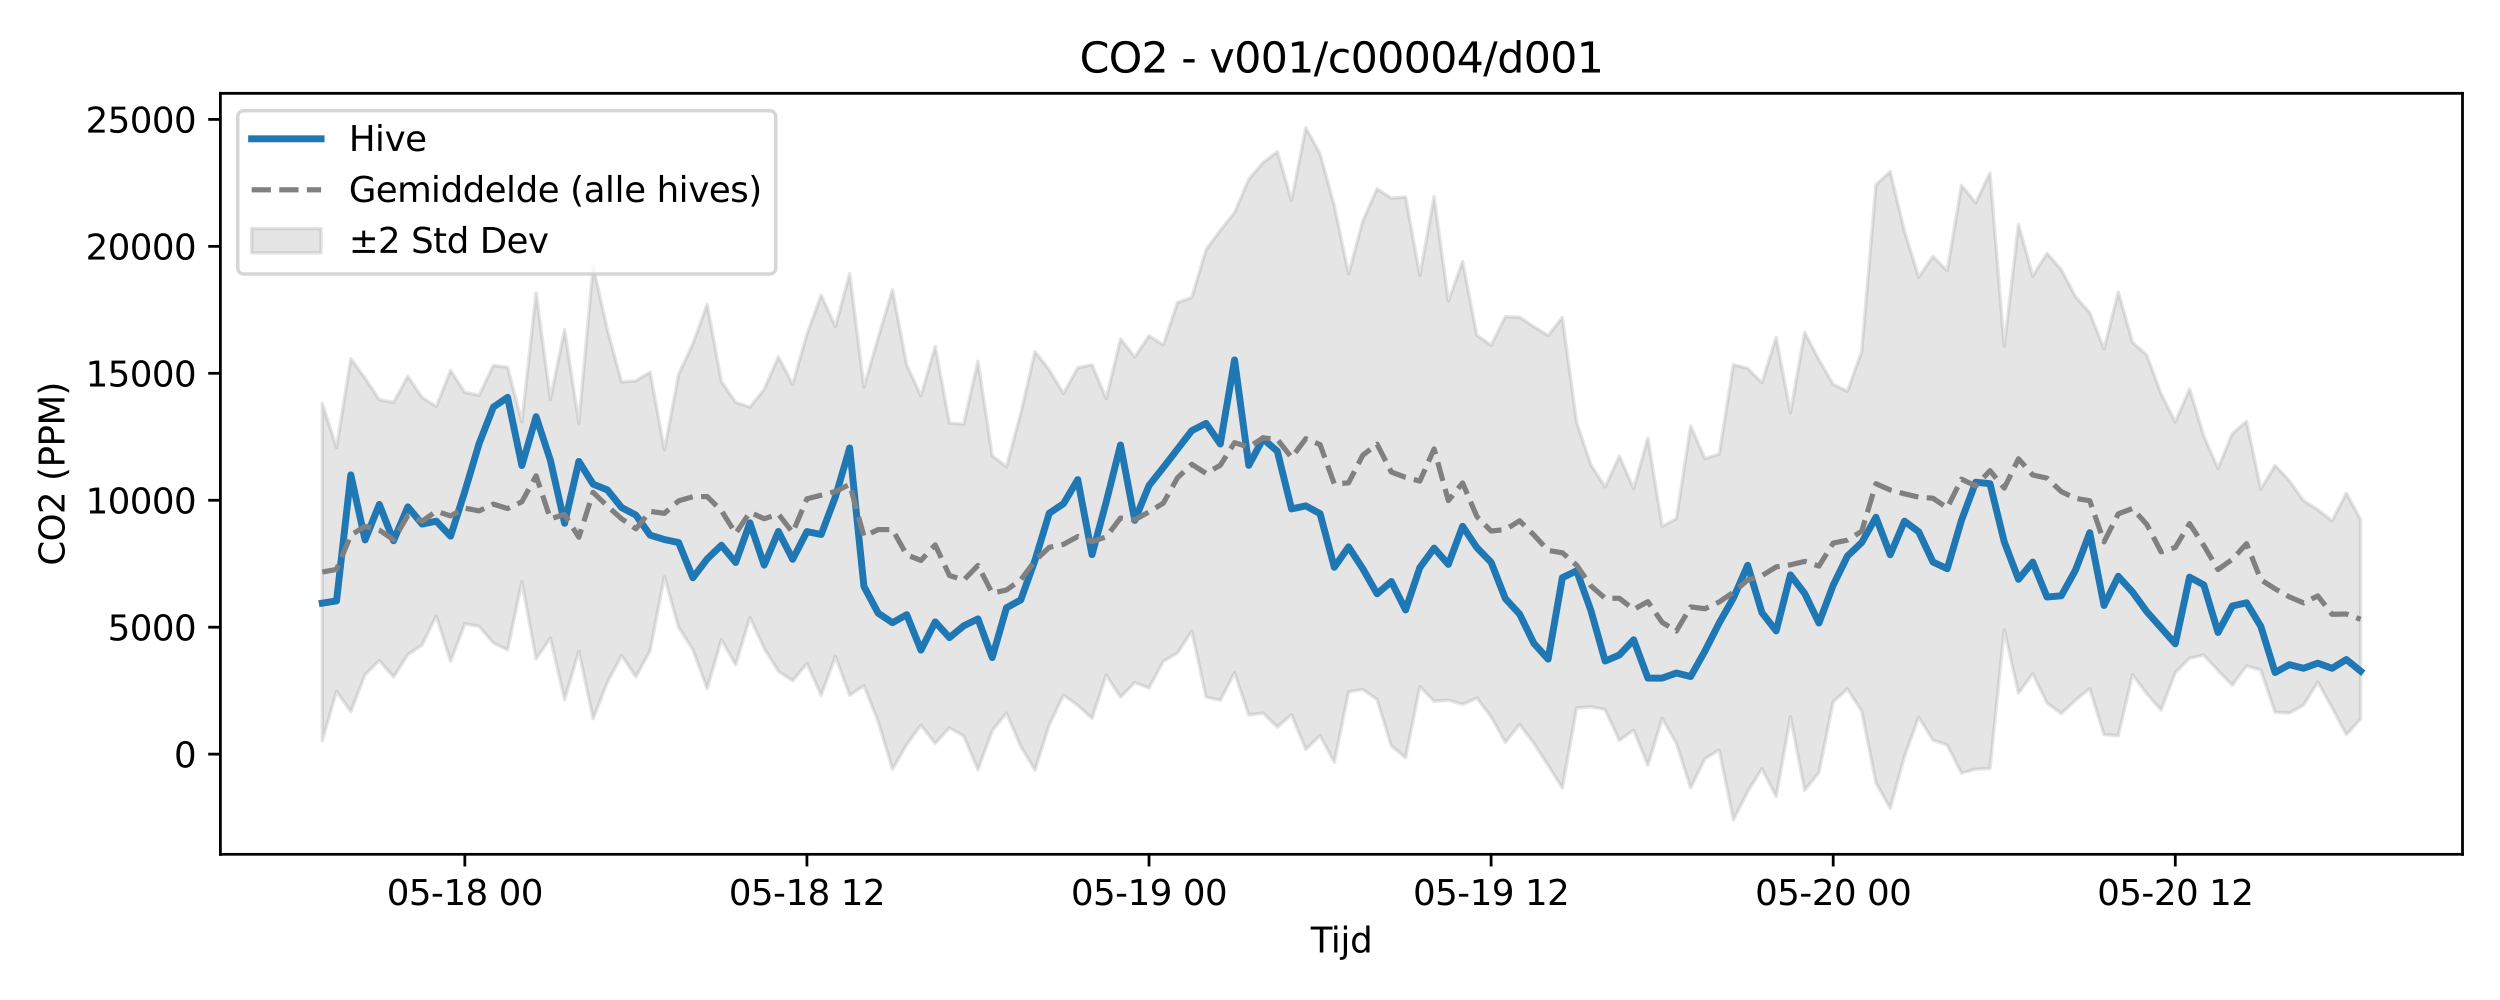 <?xml version="1.0" encoding="utf-8" standalone="no"?>
<!DOCTYPE svg PUBLIC "-//W3C//DTD SVG 1.1//EN"
  "http://www.w3.org/Graphics/SVG/1.1/DTD/svg11.dtd">
<svg xmlns:xlink="http://www.w3.org/1999/xlink" width="720pt" height="288pt" viewBox="0 0 720 288" xmlns="http://www.w3.org/2000/svg" version="1.1">
 <defs>
  <style type="text/css">*{stroke-linejoin: round; stroke-linecap: butt}</style>
 </defs>
 <g id="figure_1">
  <g id="patch_1">
   <path d="M 0 288 
L 720 288 
L 720 0 
L 0 0 
z
" style="fill: #ffffff"/>
  </g>
  <g id="axes_1">
   <g id="patch_2">
    <path d="M 63.47 246.04 
L 709.2 246.04 
L 709.2 26.88 
L 63.47 26.88 
z
" style="fill: #ffffff"/>
   </g>
   <g id="FillBetweenPolyCollection_1">
    <defs>
     <path id="m9fab43a7d6" d="M 92.821 -171.773 
L 92.821 -74.742 
L 96.926 -88.889 
L 101.032 -83.044 
L 105.137 -93.699 
L 109.242 -97.769 
L 113.347 -93.007 
L 117.452 -99.449 
L 121.557 -102.237 
L 125.662 -110.585 
L 129.767 -97.53 
L 133.872 -108.329 
L 137.977 -107.587 
L 142.082 -102.848 
L 146.187 -100.839 
L 150.293 -120.483 
L 154.398 -98.254 
L 158.503 -104.23 
L 162.608 -86.56 
L 166.713 -100.439 
L 170.818 -81.02 
L 174.923 -91.46 
L 179.028 -99.202 
L 183.133 -93.084 
L 187.238 -100.635 
L 191.343 -121.901 
L 195.449 -107.332 
L 199.554 -100.878 
L 203.659 -89.664 
L 207.764 -103.794 
L 211.869 -96.547 
L 215.974 -110.166 
L 220.079 -101.303 
L 224.184 -94.665 
L 228.289 -91.937 
L 232.394 -96.917 
L 236.499 -87.817 
L 240.604 -98.923 
L 244.71 -87.777 
L 248.815 -90.524 
L 252.92 -80.199 
L 257.025 -66.461 
L 261.13 -73.517 
L 265.235 -79.181 
L 269.34 -73.886 
L 273.445 -78.369 
L 277.55 -76.031 
L 281.655 -66.316 
L 285.76 -77.562 
L 289.865 -82.614 
L 293.971 -73.052 
L 298.076 -66.254 
L 302.181 -79.234 
L 306.286 -87.808 
L 310.391 -84.859 
L 314.496 -81.122 
L 318.601 -93.588 
L 322.706 -87.216 
L 326.811 -91.41 
L 330.916 -89.843 
L 335.021 -97.516 
L 339.127 -99.936 
L 343.232 -106.224 
L 347.337 -87.286 
L 351.442 -86.328 
L 355.547 -94.248 
L 359.652 -82.12 
L 363.757 -82.609 
L 367.862 -78.605 
L 371.967 -82.175 
L 376.072 -72.155 
L 380.177 -76.164 
L 384.282 -68.456 
L 388.388 -88.748 
L 392.493 -89.458 
L 396.598 -86.519 
L 400.703 -73.166 
L 404.808 -69.797 
L 408.913 -90.266 
L 413.018 -86.031 
L 417.123 -86.37 
L 421.228 -85.11 
L 425.333 -86.986 
L 429.438 -81.545 
L 433.543 -74.192 
L 437.649 -79.374 
L 441.754 -73.929 
L 445.859 -67.56 
L 449.964 -61.059 
L 454.069 -84.101 
L 458.174 -84.454 
L 462.279 -83.622 
L 466.384 -74.751 
L 470.489 -77.722 
L 474.594 -67.595 
L 478.699 -81.113 
L 482.805 -73.929 
L 486.91 -61.102 
L 491.015 -69.465 
L 495.12 -72.034 
L 499.225 -51.922 
L 503.33 -60.014 
L 507.435 -66.614 
L 511.54 -58.599 
L 515.645 -81.599 
L 519.75 -60.363 
L 523.855 -65.543 
L 527.96 -85.899 
L 532.066 -89.575 
L 536.171 -83.207 
L 540.276 -62.55 
L 544.381 -55.211 
L 548.486 -70.146 
L 552.591 -81.474 
L 556.696 -74.827 
L 560.801 -73.436 
L 564.906 -65.36 
L 569.011 -66.485 
L 573.116 -66.693 
L 577.221 -106.612 
L 581.327 -88.374 
L 585.432 -93.929 
L 589.537 -85.542 
L 593.642 -82.501 
L 597.747 -86.371 
L 601.852 -89.632 
L 605.957 -76.45 
L 610.062 -76.111 
L 614.167 -93.694 
L 618.272 -88.212 
L 622.377 -83.514 
L 626.483 -94.234 
L 630.588 -98.406 
L 634.693 -99.361 
L 638.798 -94.85 
L 642.903 -90.69 
L 647.008 -96.217 
L 651.113 -94.987 
L 655.218 -82.861 
L 659.323 -82.663 
L 663.428 -84.932 
L 667.533 -91.57 
L 671.638 -84.173 
L 675.744 -76.395 
L 679.849 -80.91 
L 679.849 -138.381 
L 679.849 -138.381 
L 675.744 -145.929 
L 671.638 -137.996 
L 667.533 -141.203 
L 663.428 -143.785 
L 659.323 -149.553 
L 655.218 -153.973 
L 651.113 -147.088 
L 647.008 -166.603 
L 642.903 -163.147 
L 638.798 -153.09 
L 634.693 -162.413 
L 630.588 -175.978 
L 626.483 -166.436 
L 622.377 -174.653 
L 618.272 -185.731 
L 614.167 -189.414 
L 610.062 -203.903 
L 605.957 -187.479 
L 601.852 -197.944 
L 597.747 -202.563 
L 593.642 -210.353 
L 589.537 -215.051 
L 585.432 -208.463 
L 581.327 -223.364 
L 577.221 -188.247 
L 573.116 -238.2 
L 569.011 -229.614 
L 564.906 -234.632 
L 560.801 -210.027 
L 556.696 -214.175 
L 552.591 -208.177 
L 548.486 -221.421 
L 544.381 -238.566 
L 540.276 -234.833 
L 536.171 -186.787 
L 532.066 -175.344 
L 527.96 -177.281 
L 523.855 -184.387 
L 519.75 -192.275 
L 515.645 -169.054 
L 511.54 -190.867 
L 507.435 -177.779 
L 503.33 -181.912 
L 499.225 -182.961 
L 495.12 -157.22 
L 491.015 -155.908 
L 486.91 -165.325 
L 482.805 -138.614 
L 478.699 -136.411 
L 474.594 -161.848 
L 470.489 -147.257 
L 466.384 -156.633 
L 462.279 -147.765 
L 458.174 -154.11 
L 454.069 -166.331 
L 449.964 -196.543 
L 445.859 -191.392 
L 441.754 -193.918 
L 437.649 -196.663 
L 433.543 -196.776 
L 429.438 -188.581 
L 425.333 -191.485 
L 421.228 -212.697 
L 417.123 -201.266 
L 413.018 -231.356 
L 408.913 -208.63 
L 404.808 -231.254 
L 400.703 -230.943 
L 396.598 -233.622 
L 392.493 -224.385 
L 388.388 -209.137 
L 384.282 -228.761 
L 380.177 -243.737 
L 376.072 -251.158 
L 371.967 -230.273 
L 367.862 -244.318 
L 363.757 -241.168 
L 359.652 -236.359 
L 355.547 -226.787 
L 351.442 -221.652 
L 347.337 -216.065 
L 343.232 -202.329 
L 339.127 -200.881 
L 335.021 -188.663 
L 330.916 -191.295 
L 326.811 -185.186 
L 322.706 -190.414 
L 318.601 -173.18 
L 314.496 -182.927 
L 310.391 -182.089 
L 306.286 -174.662 
L 302.181 -181.482 
L 298.076 -186.734 
L 293.971 -168.914 
L 289.865 -153.559 
L 285.76 -156.76 
L 281.655 -183.981 
L 277.55 -165.867 
L 273.445 -166.149 
L 269.34 -188.239 
L 265.235 -174.011 
L 261.13 -182.89 
L 257.025 -204.506 
L 252.92 -190.762 
L 248.815 -176.538 
L 244.71 -209.213 
L 240.604 -193.962 
L 236.499 -203.001 
L 232.394 -191.752 
L 228.289 -177.324 
L 224.184 -185.228 
L 220.079 -175.91 
L 215.974 -170.759 
L 211.869 -172.167 
L 207.764 -178.106 
L 203.659 -200.317 
L 199.554 -189.018 
L 195.449 -180.179 
L 191.343 -158.406 
L 187.238 -180.827 
L 183.133 -178.303 
L 179.028 -177.964 
L 174.923 -193.054 
L 170.818 -211.368 
L 166.713 -166.115 
L 162.608 -193.038 
L 158.503 -172.988 
L 154.398 -203.676 
L 150.293 -166.486 
L 146.187 -182.236 
L 142.082 -182.776 
L 137.977 -174.138 
L 133.872 -175.008 
L 129.767 -181.33 
L 125.662 -170.932 
L 121.557 -173.553 
L 117.452 -179.624 
L 113.347 -172.102 
L 109.242 -172.906 
L 105.137 -179.115 
L 101.032 -184.678 
L 96.926 -159.123 
L 92.821 -171.773 
z
" style="stroke: #808080; stroke-opacity: 0.2"/>
    </defs>
    <g clip-path="url(#p9f28c60244)">
     <use xlink:href="#m9fab43a7d6" x="0" y="288" style="fill: #808080; fill-opacity: 0.2; stroke: #808080; stroke-opacity: 0.2"/>
    </g>
   </g>
   <g id="matplotlib.axis_1">
    <g id="xtick_1">
     <g id="line2d_1">
      <defs>
       <path id="m695f091828" d="M 0 0 
L 0 3.5 
" style="stroke: #000000; stroke-width: 0.8"/>
      </defs>
      <g>
       <use xlink:href="#m695f091828" x="133.872" y="246.04" style="stroke: #000000; stroke-width: 0.8"/>
      </g>
     </g>
     <g id="text_1">
      <!-- 05-18 00 -->
      <g transform="translate(111.392 260.638) scale(0.1 -0.1)">
       <defs>
        <path id="DejaVuSans-30" d="M 2034 4250 
Q 1547 4250 1301 3770 
Q 1056 3291 1056 2328 
Q 1056 1369 1301 889 
Q 1547 409 2034 409 
Q 2525 409 2770 889 
Q 3016 1369 3016 2328 
Q 3016 3291 2770 3770 
Q 2525 4250 2034 4250 
z
M 2034 4750 
Q 2819 4750 3233 4129 
Q 3647 3509 3647 2328 
Q 3647 1150 3233 529 
Q 2819 -91 2034 -91 
Q 1250 -91 836 529 
Q 422 1150 422 2328 
Q 422 3509 836 4129 
Q 1250 4750 2034 4750 
z
" transform="scale(0.016)"/>
        <path id="DejaVuSans-35" d="M 691 4666 
L 3169 4666 
L 3169 4134 
L 1269 4134 
L 1269 2991 
Q 1406 3038 1543 3061 
Q 1681 3084 1819 3084 
Q 2600 3084 3056 2656 
Q 3513 2228 3513 1497 
Q 3513 744 3044 326 
Q 2575 -91 1722 -91 
Q 1428 -91 1123 -41 
Q 819 9 494 109 
L 494 744 
Q 775 591 1075 516 
Q 1375 441 1709 441 
Q 2250 441 2565 725 
Q 2881 1009 2881 1497 
Q 2881 1984 2565 2268 
Q 2250 2553 1709 2553 
Q 1456 2553 1204 2497 
Q 953 2441 691 2322 
L 691 4666 
z
" transform="scale(0.016)"/>
        <path id="DejaVuSans-2d" d="M 313 2009 
L 1997 2009 
L 1997 1497 
L 313 1497 
L 313 2009 
z
" transform="scale(0.016)"/>
        <path id="DejaVuSans-31" d="M 794 531 
L 1825 531 
L 1825 4091 
L 703 3866 
L 703 4441 
L 1819 4666 
L 2450 4666 
L 2450 531 
L 3481 531 
L 3481 0 
L 794 0 
L 794 531 
z
" transform="scale(0.016)"/>
        <path id="DejaVuSans-38" d="M 2034 2216 
Q 1584 2216 1326 1975 
Q 1069 1734 1069 1313 
Q 1069 891 1326 650 
Q 1584 409 2034 409 
Q 2484 409 2743 651 
Q 3003 894 3003 1313 
Q 3003 1734 2745 1975 
Q 2488 2216 2034 2216 
z
M 1403 2484 
Q 997 2584 770 2862 
Q 544 3141 544 3541 
Q 544 4100 942 4425 
Q 1341 4750 2034 4750 
Q 2731 4750 3128 4425 
Q 3525 4100 3525 3541 
Q 3525 3141 3298 2862 
Q 3072 2584 2669 2484 
Q 3125 2378 3379 2068 
Q 3634 1759 3634 1313 
Q 3634 634 3220 271 
Q 2806 -91 2034 -91 
Q 1263 -91 848 271 
Q 434 634 434 1313 
Q 434 1759 690 2068 
Q 947 2378 1403 2484 
z
M 1172 3481 
Q 1172 3119 1398 2916 
Q 1625 2713 2034 2713 
Q 2441 2713 2670 2916 
Q 2900 3119 2900 3481 
Q 2900 3844 2670 4047 
Q 2441 4250 2034 4250 
Q 1625 4250 1398 4047 
Q 1172 3844 1172 3481 
z
" transform="scale(0.016)"/>
        <path id="DejaVuSans-20" transform="scale(0.016)"/>
       </defs>
       <use xlink:href="#DejaVuSans-30"/>
       <use xlink:href="#DejaVuSans-35" transform="translate(63.623 0)"/>
       <use xlink:href="#DejaVuSans-2d" transform="translate(127.246 0)"/>
       <use xlink:href="#DejaVuSans-31" transform="translate(163.33 0)"/>
       <use xlink:href="#DejaVuSans-38" transform="translate(226.953 0)"/>
       <use xlink:href="#DejaVuSans-20" transform="translate(290.576 0)"/>
       <use xlink:href="#DejaVuSans-30" transform="translate(322.363 0)"/>
       <use xlink:href="#DejaVuSans-30" transform="translate(385.986 0)"/>
      </g>
     </g>
    </g>
    <g id="xtick_2">
     <g id="line2d_2">
      <g>
       <use xlink:href="#m695f091828" x="232.394" y="246.04" style="stroke: #000000; stroke-width: 0.8"/>
      </g>
     </g>
     <g id="text_2">
      <!-- 05-18 12 -->
      <g transform="translate(209.914 260.638) scale(0.1 -0.1)">
       <defs>
        <path id="DejaVuSans-32" d="M 1228 531 
L 3431 531 
L 3431 0 
L 469 0 
L 469 531 
Q 828 903 1448 1529 
Q 2069 2156 2228 2338 
Q 2531 2678 2651 2914 
Q 2772 3150 2772 3378 
Q 2772 3750 2511 3984 
Q 2250 4219 1831 4219 
Q 1534 4219 1204 4116 
Q 875 4013 500 3803 
L 500 4441 
Q 881 4594 1212 4672 
Q 1544 4750 1819 4750 
Q 2544 4750 2975 4387 
Q 3406 4025 3406 3419 
Q 3406 3131 3298 2873 
Q 3191 2616 2906 2266 
Q 2828 2175 2409 1742 
Q 1991 1309 1228 531 
z
" transform="scale(0.016)"/>
       </defs>
       <use xlink:href="#DejaVuSans-30"/>
       <use xlink:href="#DejaVuSans-35" transform="translate(63.623 0)"/>
       <use xlink:href="#DejaVuSans-2d" transform="translate(127.246 0)"/>
       <use xlink:href="#DejaVuSans-31" transform="translate(163.33 0)"/>
       <use xlink:href="#DejaVuSans-38" transform="translate(226.953 0)"/>
       <use xlink:href="#DejaVuSans-20" transform="translate(290.576 0)"/>
       <use xlink:href="#DejaVuSans-31" transform="translate(322.363 0)"/>
       <use xlink:href="#DejaVuSans-32" transform="translate(385.986 0)"/>
      </g>
     </g>
    </g>
    <g id="xtick_3">
     <g id="line2d_3">
      <g>
       <use xlink:href="#m695f091828" x="330.916" y="246.04" style="stroke: #000000; stroke-width: 0.8"/>
      </g>
     </g>
     <g id="text_3">
      <!-- 05-19 00 -->
      <g transform="translate(308.436 260.638) scale(0.1 -0.1)">
       <defs>
        <path id="DejaVuSans-39" d="M 703 97 
L 703 672 
Q 941 559 1184 500 
Q 1428 441 1663 441 
Q 2288 441 2617 861 
Q 2947 1281 2994 2138 
Q 2813 1869 2534 1725 
Q 2256 1581 1919 1581 
Q 1219 1581 811 2004 
Q 403 2428 403 3163 
Q 403 3881 828 4315 
Q 1253 4750 1959 4750 
Q 2769 4750 3195 4129 
Q 3622 3509 3622 2328 
Q 3622 1225 3098 567 
Q 2575 -91 1691 -91 
Q 1453 -91 1209 -44 
Q 966 3 703 97 
z
M 1959 2075 
Q 2384 2075 2632 2365 
Q 2881 2656 2881 3163 
Q 2881 3666 2632 3958 
Q 2384 4250 1959 4250 
Q 1534 4250 1286 3958 
Q 1038 3666 1038 3163 
Q 1038 2656 1286 2365 
Q 1534 2075 1959 2075 
z
" transform="scale(0.016)"/>
       </defs>
       <use xlink:href="#DejaVuSans-30"/>
       <use xlink:href="#DejaVuSans-35" transform="translate(63.623 0)"/>
       <use xlink:href="#DejaVuSans-2d" transform="translate(127.246 0)"/>
       <use xlink:href="#DejaVuSans-31" transform="translate(163.33 0)"/>
       <use xlink:href="#DejaVuSans-39" transform="translate(226.953 0)"/>
       <use xlink:href="#DejaVuSans-20" transform="translate(290.576 0)"/>
       <use xlink:href="#DejaVuSans-30" transform="translate(322.363 0)"/>
       <use xlink:href="#DejaVuSans-30" transform="translate(385.986 0)"/>
      </g>
     </g>
    </g>
    <g id="xtick_4">
     <g id="line2d_4">
      <g>
       <use xlink:href="#m695f091828" x="429.438" y="246.04" style="stroke: #000000; stroke-width: 0.8"/>
      </g>
     </g>
     <g id="text_4">
      <!-- 05-19 12 -->
      <g transform="translate(406.958 260.638) scale(0.1 -0.1)">
       <use xlink:href="#DejaVuSans-30"/>
       <use xlink:href="#DejaVuSans-35" transform="translate(63.623 0)"/>
       <use xlink:href="#DejaVuSans-2d" transform="translate(127.246 0)"/>
       <use xlink:href="#DejaVuSans-31" transform="translate(163.33 0)"/>
       <use xlink:href="#DejaVuSans-39" transform="translate(226.953 0)"/>
       <use xlink:href="#DejaVuSans-20" transform="translate(290.576 0)"/>
       <use xlink:href="#DejaVuSans-31" transform="translate(322.363 0)"/>
       <use xlink:href="#DejaVuSans-32" transform="translate(385.986 0)"/>
      </g>
     </g>
    </g>
    <g id="xtick_5">
     <g id="line2d_5">
      <g>
       <use xlink:href="#m695f091828" x="527.96" y="246.04" style="stroke: #000000; stroke-width: 0.8"/>
      </g>
     </g>
     <g id="text_5">
      <!-- 05-20 00 -->
      <g transform="translate(505.48 260.638) scale(0.1 -0.1)">
       <use xlink:href="#DejaVuSans-30"/>
       <use xlink:href="#DejaVuSans-35" transform="translate(63.623 0)"/>
       <use xlink:href="#DejaVuSans-2d" transform="translate(127.246 0)"/>
       <use xlink:href="#DejaVuSans-32" transform="translate(163.33 0)"/>
       <use xlink:href="#DejaVuSans-30" transform="translate(226.953 0)"/>
       <use xlink:href="#DejaVuSans-20" transform="translate(290.576 0)"/>
       <use xlink:href="#DejaVuSans-30" transform="translate(322.363 0)"/>
       <use xlink:href="#DejaVuSans-30" transform="translate(385.986 0)"/>
      </g>
     </g>
    </g>
    <g id="xtick_6">
     <g id="line2d_6">
      <g>
       <use xlink:href="#m695f091828" x="626.483" y="246.04" style="stroke: #000000; stroke-width: 0.8"/>
      </g>
     </g>
     <g id="text_6">
      <!-- 05-20 12 -->
      <g transform="translate(604.002 260.638) scale(0.1 -0.1)">
       <use xlink:href="#DejaVuSans-30"/>
       <use xlink:href="#DejaVuSans-35" transform="translate(63.623 0)"/>
       <use xlink:href="#DejaVuSans-2d" transform="translate(127.246 0)"/>
       <use xlink:href="#DejaVuSans-32" transform="translate(163.33 0)"/>
       <use xlink:href="#DejaVuSans-30" transform="translate(226.953 0)"/>
       <use xlink:href="#DejaVuSans-20" transform="translate(290.576 0)"/>
       <use xlink:href="#DejaVuSans-31" transform="translate(322.363 0)"/>
       <use xlink:href="#DejaVuSans-32" transform="translate(385.986 0)"/>
      </g>
     </g>
    </g>
    <g id="text_7">
     <!-- Tijd -->
     <g transform="translate(377.485 274.317) scale(0.1 -0.1)">
      <defs>
       <path id="DejaVuSans-54" d="M -19 4666 
L 3928 4666 
L 3928 4134 
L 2272 4134 
L 2272 0 
L 1638 0 
L 1638 4134 
L -19 4134 
L -19 4666 
z
" transform="scale(0.016)"/>
       <path id="DejaVuSans-69" d="M 603 3500 
L 1178 3500 
L 1178 0 
L 603 0 
L 603 3500 
z
M 603 4863 
L 1178 4863 
L 1178 4134 
L 603 4134 
L 603 4863 
z
" transform="scale(0.016)"/>
       <path id="DejaVuSans-6a" d="M 603 3500 
L 1178 3500 
L 1178 -63 
Q 1178 -731 923 -1031 
Q 669 -1331 103 -1331 
L -116 -1331 
L -116 -844 
L 38 -844 
Q 366 -844 484 -692 
Q 603 -541 603 -63 
L 603 3500 
z
M 603 4863 
L 1178 4863 
L 1178 4134 
L 603 4134 
L 603 4863 
z
" transform="scale(0.016)"/>
       <path id="DejaVuSans-64" d="M 2906 2969 
L 2906 4863 
L 3481 4863 
L 3481 0 
L 2906 0 
L 2906 525 
Q 2725 213 2448 61 
Q 2172 -91 1784 -91 
Q 1150 -91 751 415 
Q 353 922 353 1747 
Q 353 2572 751 3078 
Q 1150 3584 1784 3584 
Q 2172 3584 2448 3432 
Q 2725 3281 2906 2969 
z
M 947 1747 
Q 947 1113 1208 752 
Q 1469 391 1925 391 
Q 2381 391 2643 752 
Q 2906 1113 2906 1747 
Q 2906 2381 2643 2742 
Q 2381 3103 1925 3103 
Q 1469 3103 1208 2742 
Q 947 2381 947 1747 
z
" transform="scale(0.016)"/>
      </defs>
      <use xlink:href="#DejaVuSans-54"/>
      <use xlink:href="#DejaVuSans-69" transform="translate(57.959 0)"/>
      <use xlink:href="#DejaVuSans-6a" transform="translate(85.742 0)"/>
      <use xlink:href="#DejaVuSans-64" transform="translate(113.525 0)"/>
     </g>
    </g>
   </g>
   <g id="matplotlib.axis_2">
    <g id="ytick_1">
     <g id="line2d_7">
      <defs>
       <path id="m05b94810cc" d="M 0 0 
L -3.5 0 
" style="stroke: #000000; stroke-width: 0.8"/>
      </defs>
      <g>
       <use xlink:href="#m05b94810cc" x="63.47" y="217.197" style="stroke: #000000; stroke-width: 0.8"/>
      </g>
     </g>
     <g id="text_8">
      <!-- 0 -->
      <g transform="translate(50.108 220.996) scale(0.1 -0.1)">
       <use xlink:href="#DejaVuSans-30"/>
      </g>
     </g>
    </g>
    <g id="ytick_2">
     <g id="line2d_8">
      <g>
       <use xlink:href="#m05b94810cc" x="63.47" y="180.635" style="stroke: #000000; stroke-width: 0.8"/>
      </g>
     </g>
     <g id="text_9">
      <!-- 5000 -->
      <g transform="translate(31.02 184.434) scale(0.1 -0.1)">
       <use xlink:href="#DejaVuSans-35"/>
       <use xlink:href="#DejaVuSans-30" transform="translate(63.623 0)"/>
       <use xlink:href="#DejaVuSans-30" transform="translate(127.246 0)"/>
       <use xlink:href="#DejaVuSans-30" transform="translate(190.869 0)"/>
      </g>
     </g>
    </g>
    <g id="ytick_3">
     <g id="line2d_9">
      <g>
       <use xlink:href="#m05b94810cc" x="63.47" y="144.074" style="stroke: #000000; stroke-width: 0.8"/>
      </g>
     </g>
     <g id="text_10">
      <!-- 10000 -->
      <g transform="translate(24.657 147.873) scale(0.1 -0.1)">
       <use xlink:href="#DejaVuSans-31"/>
       <use xlink:href="#DejaVuSans-30" transform="translate(63.623 0)"/>
       <use xlink:href="#DejaVuSans-30" transform="translate(127.246 0)"/>
       <use xlink:href="#DejaVuSans-30" transform="translate(190.869 0)"/>
       <use xlink:href="#DejaVuSans-30" transform="translate(254.492 0)"/>
      </g>
     </g>
    </g>
    <g id="ytick_4">
     <g id="line2d_10">
      <g>
       <use xlink:href="#m05b94810cc" x="63.47" y="107.512" style="stroke: #000000; stroke-width: 0.8"/>
      </g>
     </g>
     <g id="text_11">
      <!-- 15000 -->
      <g transform="translate(24.657 111.312) scale(0.1 -0.1)">
       <use xlink:href="#DejaVuSans-31"/>
       <use xlink:href="#DejaVuSans-35" transform="translate(63.623 0)"/>
       <use xlink:href="#DejaVuSans-30" transform="translate(127.246 0)"/>
       <use xlink:href="#DejaVuSans-30" transform="translate(190.869 0)"/>
       <use xlink:href="#DejaVuSans-30" transform="translate(254.492 0)"/>
      </g>
     </g>
    </g>
    <g id="ytick_5">
     <g id="line2d_11">
      <g>
       <use xlink:href="#m05b94810cc" x="63.47" y="70.951" style="stroke: #000000; stroke-width: 0.8"/>
      </g>
     </g>
     <g id="text_12">
      <!-- 20000 -->
      <g transform="translate(24.657 74.75) scale(0.1 -0.1)">
       <use xlink:href="#DejaVuSans-32"/>
       <use xlink:href="#DejaVuSans-30" transform="translate(63.623 0)"/>
       <use xlink:href="#DejaVuSans-30" transform="translate(127.246 0)"/>
       <use xlink:href="#DejaVuSans-30" transform="translate(190.869 0)"/>
       <use xlink:href="#DejaVuSans-30" transform="translate(254.492 0)"/>
      </g>
     </g>
    </g>
    <g id="ytick_6">
     <g id="line2d_12">
      <g>
       <use xlink:href="#m05b94810cc" x="63.47" y="34.39" style="stroke: #000000; stroke-width: 0.8"/>
      </g>
     </g>
     <g id="text_13">
      <!-- 25000 -->
      <g transform="translate(24.657 38.189) scale(0.1 -0.1)">
       <use xlink:href="#DejaVuSans-32"/>
       <use xlink:href="#DejaVuSans-35" transform="translate(63.623 0)"/>
       <use xlink:href="#DejaVuSans-30" transform="translate(127.246 0)"/>
       <use xlink:href="#DejaVuSans-30" transform="translate(190.869 0)"/>
       <use xlink:href="#DejaVuSans-30" transform="translate(254.492 0)"/>
      </g>
     </g>
    </g>
    <g id="text_14">
     <!-- CO2 (PPM) -->
     <g transform="translate(18.578 162.903) rotate(-90) scale(0.1 -0.1)">
      <defs>
       <path id="DejaVuSans-43" d="M 4122 4306 
L 4122 3641 
Q 3803 3938 3442 4084 
Q 3081 4231 2675 4231 
Q 1875 4231 1450 3742 
Q 1025 3253 1025 2328 
Q 1025 1406 1450 917 
Q 1875 428 2675 428 
Q 3081 428 3442 575 
Q 3803 722 4122 1019 
L 4122 359 
Q 3791 134 3420 21 
Q 3050 -91 2638 -91 
Q 1578 -91 968 557 
Q 359 1206 359 2328 
Q 359 3453 968 4101 
Q 1578 4750 2638 4750 
Q 3056 4750 3426 4639 
Q 3797 4528 4122 4306 
z
" transform="scale(0.016)"/>
       <path id="DejaVuSans-4f" d="M 2522 4238 
Q 1834 4238 1429 3725 
Q 1025 3213 1025 2328 
Q 1025 1447 1429 934 
Q 1834 422 2522 422 
Q 3209 422 3611 934 
Q 4013 1447 4013 2328 
Q 4013 3213 3611 3725 
Q 3209 4238 2522 4238 
z
M 2522 4750 
Q 3503 4750 4090 4092 
Q 4678 3434 4678 2328 
Q 4678 1225 4090 567 
Q 3503 -91 2522 -91 
Q 1538 -91 948 565 
Q 359 1222 359 2328 
Q 359 3434 948 4092 
Q 1538 4750 2522 4750 
z
" transform="scale(0.016)"/>
       <path id="DejaVuSans-28" d="M 1984 4856 
Q 1566 4138 1362 3434 
Q 1159 2731 1159 2009 
Q 1159 1288 1364 580 
Q 1569 -128 1984 -844 
L 1484 -844 
Q 1016 -109 783 600 
Q 550 1309 550 2009 
Q 550 2706 781 3412 
Q 1013 4119 1484 4856 
L 1984 4856 
z
" transform="scale(0.016)"/>
       <path id="DejaVuSans-50" d="M 1259 4147 
L 1259 2394 
L 2053 2394 
Q 2494 2394 2734 2622 
Q 2975 2850 2975 3272 
Q 2975 3691 2734 3919 
Q 2494 4147 2053 4147 
L 1259 4147 
z
M 628 4666 
L 2053 4666 
Q 2838 4666 3239 4311 
Q 3641 3956 3641 3272 
Q 3641 2581 3239 2228 
Q 2838 1875 2053 1875 
L 1259 1875 
L 1259 0 
L 628 0 
L 628 4666 
z
" transform="scale(0.016)"/>
       <path id="DejaVuSans-4d" d="M 628 4666 
L 1569 4666 
L 2759 1491 
L 3956 4666 
L 4897 4666 
L 4897 0 
L 4281 0 
L 4281 4097 
L 3078 897 
L 2444 897 
L 1241 4097 
L 1241 0 
L 628 0 
L 628 4666 
z
" transform="scale(0.016)"/>
       <path id="DejaVuSans-29" d="M 513 4856 
L 1013 4856 
Q 1481 4119 1714 3412 
Q 1947 2706 1947 2009 
Q 1947 1309 1714 600 
Q 1481 -109 1013 -844 
L 513 -844 
Q 928 -128 1133 580 
Q 1338 1288 1338 2009 
Q 1338 2731 1133 3434 
Q 928 4138 513 4856 
z
" transform="scale(0.016)"/>
      </defs>
      <use xlink:href="#DejaVuSans-43"/>
      <use xlink:href="#DejaVuSans-4f" transform="translate(69.824 0)"/>
      <use xlink:href="#DejaVuSans-32" transform="translate(148.535 0)"/>
      <use xlink:href="#DejaVuSans-20" transform="translate(212.158 0)"/>
      <use xlink:href="#DejaVuSans-28" transform="translate(243.945 0)"/>
      <use xlink:href="#DejaVuSans-50" transform="translate(282.959 0)"/>
      <use xlink:href="#DejaVuSans-50" transform="translate(343.262 0)"/>
      <use xlink:href="#DejaVuSans-4d" transform="translate(403.564 0)"/>
      <use xlink:href="#DejaVuSans-29" transform="translate(489.844 0)"/>
     </g>
    </g>
   </g>
   <g id="line2d_13">
    <path d="M 92.821 173.7 
L 96.926 173.065 
L 101.032 136.769 
L 105.137 155.496 
L 109.242 145.28 
L 113.347 155.727 
L 117.452 145.982 
L 121.557 150.938 
L 125.662 150.092 
L 129.767 154.423 
L 133.872 141.529 
L 137.977 127.755 
L 142.082 117.257 
L 146.187 114.437 
L 150.293 134.061 
L 154.398 120.019 
L 158.503 132.53 
L 162.608 150.701 
L 166.713 132.891 
L 170.818 139.44 
L 174.923 141.093 
L 179.028 146.185 
L 183.133 148.337 
L 187.238 154.118 
L 191.343 155.381 
L 195.449 156.259 
L 199.554 166.398 
L 203.659 160.99 
L 207.764 157.029 
L 211.869 161.991 
L 215.974 150.56 
L 220.079 162.754 
L 224.184 153.061 
L 228.289 161.075 
L 232.394 153.102 
L 236.499 153.929 
L 240.604 143.057 
L 244.71 129.015 
L 248.815 168.892 
L 252.92 176.596 
L 257.025 179.343 
L 261.13 177.033 
L 265.235 187.236 
L 269.34 179.095 
L 273.445 183.641 
L 277.55 180.233 
L 281.655 178.239 
L 285.76 189.378 
L 289.865 175.036 
L 293.971 172.782 
L 298.076 161.362 
L 302.181 147.815 
L 306.286 145.068 
L 310.391 138.127 
L 314.496 159.737 
L 318.601 144.515 
L 322.706 128.15 
L 326.811 149.865 
L 330.916 139.823 
L 335.021 134.653 
L 343.232 124.026 
L 347.337 121.927 
L 351.442 127.875 
L 355.547 103.661 
L 359.652 134.017 
L 363.757 126.385 
L 367.862 129.937 
L 371.967 146.571 
L 376.072 145.692 
L 380.177 147.927 
L 384.282 163.371 
L 388.388 157.499 
L 392.493 163.8 
L 396.598 170.995 
L 400.703 167.48 
L 404.808 175.66 
L 408.913 163.476 
L 413.018 157.867 
L 417.123 162.542 
L 421.228 151.576 
L 425.333 157.714 
L 429.438 161.943 
L 433.543 172.405 
L 437.649 176.867 
L 441.754 185.288 
L 445.859 189.832 
L 449.964 166.367 
L 454.069 164.392 
L 458.174 175.804 
L 462.279 190.38 
L 466.384 188.637 
L 470.489 184.262 
L 474.594 195.304 
L 478.699 195.294 
L 482.805 193.827 
L 486.91 194.841 
L 491.015 187.518 
L 495.12 179.431 
L 499.225 172.221 
L 503.33 162.796 
L 507.435 176.433 
L 511.54 181.695 
L 515.645 165.572 
L 519.75 170.912 
L 523.855 179.429 
L 527.96 168.519 
L 532.066 160.144 
L 536.171 156.251 
L 540.276 148.976 
L 544.381 159.766 
L 548.486 150.102 
L 552.591 153.156 
L 556.696 161.872 
L 560.801 163.79 
L 564.906 149.816 
L 569.011 138.88 
L 573.116 139.296 
L 577.221 156.037 
L 581.327 166.842 
L 585.432 161.879 
L 589.537 171.941 
L 593.642 171.587 
L 597.747 164.197 
L 601.852 153.419 
L 605.957 174.371 
L 610.062 165.981 
L 614.167 170.5 
L 618.272 176.155 
L 626.483 185.415 
L 630.588 166.211 
L 634.693 168.453 
L 638.798 182.149 
L 642.903 174.534 
L 647.008 173.598 
L 651.113 180.382 
L 655.218 193.678 
L 659.323 191.418 
L 663.428 192.463 
L 667.533 190.994 
L 671.638 192.471 
L 675.744 189.944 
L 679.849 193.271 
L 679.849 193.271 
" clip-path="url(#p9f28c60244)" style="fill: none; stroke: #1f77b4; stroke-width: 2; stroke-linecap: square"/>
   </g>
   <g id="line2d_14">
    <path d="M 92.821 164.743 
L 96.926 163.994 
L 101.032 154.139 
L 105.137 151.593 
L 109.242 152.662 
L 113.347 155.446 
L 117.452 148.464 
L 121.557 150.105 
L 125.662 147.241 
L 129.767 148.57 
L 133.872 146.331 
L 137.977 147.138 
L 142.082 145.188 
L 146.187 146.463 
L 150.293 144.516 
L 154.398 137.035 
L 158.503 149.391 
L 162.608 148.201 
L 166.713 154.723 
L 170.818 141.806 
L 174.923 145.743 
L 179.028 149.417 
L 183.133 152.307 
L 187.238 147.269 
L 191.343 147.846 
L 195.449 144.245 
L 199.554 143.052 
L 203.659 143.009 
L 207.764 147.05 
L 211.869 153.643 
L 215.974 147.538 
L 220.079 149.394 
L 224.184 148.053 
L 228.289 153.37 
L 232.394 143.665 
L 240.604 141.557 
L 244.71 139.505 
L 248.815 154.469 
L 252.92 152.52 
L 257.025 152.516 
L 261.13 159.796 
L 265.235 161.404 
L 269.34 156.937 
L 273.445 165.741 
L 277.55 167.051 
L 281.655 162.851 
L 285.76 170.839 
L 289.865 169.914 
L 293.971 167.017 
L 298.076 161.506 
L 302.181 157.642 
L 306.286 156.765 
L 310.391 154.526 
L 314.496 155.976 
L 318.601 154.616 
L 322.706 149.185 
L 326.811 149.702 
L 330.916 147.431 
L 335.021 144.91 
L 339.127 137.591 
L 343.232 133.724 
L 347.337 136.325 
L 351.442 134.01 
L 355.547 127.483 
L 359.652 128.761 
L 363.757 126.111 
L 367.862 126.539 
L 371.967 131.776 
L 376.072 126.343 
L 380.177 128.05 
L 384.282 139.391 
L 388.388 139.058 
L 392.493 131.078 
L 396.598 127.929 
L 400.703 135.946 
L 404.808 137.475 
L 408.913 138.552 
L 413.018 129.307 
L 417.123 144.182 
L 421.228 139.097 
L 425.333 148.764 
L 429.438 152.937 
L 433.543 152.516 
L 437.649 149.982 
L 441.754 154.077 
L 445.859 158.524 
L 449.964 159.199 
L 454.069 162.784 
L 458.174 168.718 
L 462.279 172.306 
L 466.384 172.308 
L 470.489 175.511 
L 474.594 173.278 
L 478.699 179.238 
L 482.805 181.728 
L 486.91 174.786 
L 491.015 175.313 
L 495.12 173.373 
L 499.225 170.558 
L 503.33 167.037 
L 507.435 165.803 
L 511.54 163.267 
L 515.645 162.673 
L 519.75 161.681 
L 523.855 163.035 
L 527.96 156.41 
L 532.066 155.54 
L 536.171 153.003 
L 540.276 139.308 
L 544.381 141.111 
L 548.486 142.216 
L 552.591 143.174 
L 556.696 143.499 
L 560.801 146.268 
L 564.906 138.004 
L 569.011 139.951 
L 573.116 135.554 
L 577.221 140.571 
L 581.327 132.131 
L 585.432 136.804 
L 589.537 137.704 
L 593.642 141.573 
L 597.747 143.533 
L 601.852 144.212 
L 605.957 156.036 
L 610.062 147.993 
L 614.167 146.446 
L 618.272 151.028 
L 622.377 158.917 
L 626.483 157.665 
L 630.588 150.808 
L 634.693 157.113 
L 638.798 164.03 
L 642.903 161.082 
L 647.008 156.59 
L 651.113 166.963 
L 655.218 169.583 
L 659.323 171.892 
L 663.428 173.641 
L 667.533 171.613 
L 671.638 176.915 
L 675.744 176.838 
L 679.849 178.355 
L 679.849 178.355 
" clip-path="url(#p9f28c60244)" style="fill: none; stroke-dasharray: 5.55,2.4; stroke-dashoffset: 0; stroke: #808080; stroke-width: 1.5"/>
   </g>
   <g id="patch_3">
    <path d="M 63.47 246.04 
L 63.47 26.88 
" style="fill: none; stroke: #000000; stroke-width: 0.8; stroke-linejoin: miter; stroke-linecap: square"/>
   </g>
   <g id="patch_4">
    <path d="M 709.2 246.04 
L 709.2 26.88 
" style="fill: none; stroke: #000000; stroke-width: 0.8; stroke-linejoin: miter; stroke-linecap: square"/>
   </g>
   <g id="patch_5">
    <path d="M 63.47 246.04 
L 709.2 246.04 
" style="fill: none; stroke: #000000; stroke-width: 0.8; stroke-linejoin: miter; stroke-linecap: square"/>
   </g>
   <g id="patch_6">
    <path d="M 63.47 26.88 
L 709.2 26.88 
" style="fill: none; stroke: #000000; stroke-width: 0.8; stroke-linejoin: miter; stroke-linecap: square"/>
   </g>
   <g id="text_15">
    <!-- CO2 - v001/c00004/d001 -->
    <g transform="translate(310.932 20.88) scale(0.12 -0.12)">
     <defs>
      <path id="DejaVuSans-76" d="M 191 3500 
L 800 3500 
L 1894 563 
L 2988 3500 
L 3597 3500 
L 2284 0 
L 1503 0 
L 191 3500 
z
" transform="scale(0.016)"/>
      <path id="DejaVuSans-2f" d="M 1625 4666 
L 2156 4666 
L 531 -594 
L 0 -594 
L 1625 4666 
z
" transform="scale(0.016)"/>
      <path id="DejaVuSans-63" d="M 3122 3366 
L 3122 2828 
Q 2878 2963 2633 3030 
Q 2388 3097 2138 3097 
Q 1578 3097 1268 2742 
Q 959 2388 959 1747 
Q 959 1106 1268 751 
Q 1578 397 2138 397 
Q 2388 397 2633 464 
Q 2878 531 3122 666 
L 3122 134 
Q 2881 22 2623 -34 
Q 2366 -91 2075 -91 
Q 1284 -91 818 406 
Q 353 903 353 1747 
Q 353 2603 823 3093 
Q 1294 3584 2113 3584 
Q 2378 3584 2631 3529 
Q 2884 3475 3122 3366 
z
" transform="scale(0.016)"/>
      <path id="DejaVuSans-34" d="M 2419 4116 
L 825 1625 
L 2419 1625 
L 2419 4116 
z
M 2253 4666 
L 3047 4666 
L 3047 1625 
L 3713 1625 
L 3713 1100 
L 3047 1100 
L 3047 0 
L 2419 0 
L 2419 1100 
L 313 1100 
L 313 1709 
L 2253 4666 
z
" transform="scale(0.016)"/>
     </defs>
     <use xlink:href="#DejaVuSans-43"/>
     <use xlink:href="#DejaVuSans-4f" transform="translate(69.824 0)"/>
     <use xlink:href="#DejaVuSans-32" transform="translate(148.535 0)"/>
     <use xlink:href="#DejaVuSans-20" transform="translate(212.158 0)"/>
     <use xlink:href="#DejaVuSans-2d" transform="translate(243.945 0)"/>
     <use xlink:href="#DejaVuSans-20" transform="translate(280.029 0)"/>
     <use xlink:href="#DejaVuSans-76" transform="translate(311.816 0)"/>
     <use xlink:href="#DejaVuSans-30" transform="translate(370.996 0)"/>
     <use xlink:href="#DejaVuSans-30" transform="translate(434.619 0)"/>
     <use xlink:href="#DejaVuSans-31" transform="translate(498.242 0)"/>
     <use xlink:href="#DejaVuSans-2f" transform="translate(561.865 0)"/>
     <use xlink:href="#DejaVuSans-63" transform="translate(595.557 0)"/>
     <use xlink:href="#DejaVuSans-30" transform="translate(650.537 0)"/>
     <use xlink:href="#DejaVuSans-30" transform="translate(714.16 0)"/>
     <use xlink:href="#DejaVuSans-30" transform="translate(777.783 0)"/>
     <use xlink:href="#DejaVuSans-30" transform="translate(841.406 0)"/>
     <use xlink:href="#DejaVuSans-34" transform="translate(905.029 0)"/>
     <use xlink:href="#DejaVuSans-2f" transform="translate(968.652 0)"/>
     <use xlink:href="#DejaVuSans-64" transform="translate(1002.344 0)"/>
     <use xlink:href="#DejaVuSans-30" transform="translate(1065.82 0)"/>
     <use xlink:href="#DejaVuSans-30" transform="translate(1129.443 0)"/>
     <use xlink:href="#DejaVuSans-31" transform="translate(1193.066 0)"/>
    </g>
   </g>
   <g id="legend_1">
    <g id="patch_7">
     <path d="M 70.47 78.914 
L 221.414 78.914 
Q 223.414 78.914 223.414 76.914 
L 223.414 33.88 
Q 223.414 31.88 221.414 31.88 
L 70.47 31.88 
Q 68.47 31.88 68.47 33.88 
L 68.47 76.914 
Q 68.47 78.914 70.47 78.914 
z
" style="fill: #ffffff; opacity: 0.8; stroke: #cccccc; stroke-linejoin: miter"/>
    </g>
    <g id="line2d_15">
     <path d="M 72.47 39.978 
L 82.47 39.978 
L 92.47 39.978 
" style="fill: none; stroke: #1f77b4; stroke-width: 2; stroke-linecap: square"/>
    </g>
    <g id="text_16">
     <!-- Hive -->
     <g transform="translate(100.47 43.478) scale(0.1 -0.1)">
      <defs>
       <path id="DejaVuSans-48" d="M 628 4666 
L 1259 4666 
L 1259 2753 
L 3553 2753 
L 3553 4666 
L 4184 4666 
L 4184 0 
L 3553 0 
L 3553 2222 
L 1259 2222 
L 1259 0 
L 628 0 
L 628 4666 
z
" transform="scale(0.016)"/>
       <path id="DejaVuSans-65" d="M 3597 1894 
L 3597 1613 
L 953 1613 
Q 991 1019 1311 708 
Q 1631 397 2203 397 
Q 2534 397 2845 478 
Q 3156 559 3463 722 
L 3463 178 
Q 3153 47 2828 -22 
Q 2503 -91 2169 -91 
Q 1331 -91 842 396 
Q 353 884 353 1716 
Q 353 2575 817 3079 
Q 1281 3584 2069 3584 
Q 2775 3584 3186 3129 
Q 3597 2675 3597 1894 
z
M 3022 2063 
Q 3016 2534 2758 2815 
Q 2500 3097 2075 3097 
Q 1594 3097 1305 2825 
Q 1016 2553 972 2059 
L 3022 2063 
z
" transform="scale(0.016)"/>
      </defs>
      <use xlink:href="#DejaVuSans-48"/>
      <use xlink:href="#DejaVuSans-69" transform="translate(75.195 0)"/>
      <use xlink:href="#DejaVuSans-76" transform="translate(102.979 0)"/>
      <use xlink:href="#DejaVuSans-65" transform="translate(162.158 0)"/>
     </g>
    </g>
    <g id="line2d_16">
     <path d="M 72.47 54.657 
L 82.47 54.657 
L 92.47 54.657 
" style="fill: none; stroke-dasharray: 5.55,2.4; stroke-dashoffset: 0; stroke: #808080; stroke-width: 1.5"/>
    </g>
    <g id="text_17">
     <!-- Gemiddelde (alle hives) -->
     <g transform="translate(100.47 58.157) scale(0.1 -0.1)">
      <defs>
       <path id="DejaVuSans-47" d="M 3809 666 
L 3809 1919 
L 2778 1919 
L 2778 2438 
L 4434 2438 
L 4434 434 
Q 4069 175 3628 42 
Q 3188 -91 2688 -91 
Q 1594 -91 976 548 
Q 359 1188 359 2328 
Q 359 3472 976 4111 
Q 1594 4750 2688 4750 
Q 3144 4750 3555 4637 
Q 3966 4525 4313 4306 
L 4313 3634 
Q 3963 3931 3569 4081 
Q 3175 4231 2741 4231 
Q 1884 4231 1454 3753 
Q 1025 3275 1025 2328 
Q 1025 1384 1454 906 
Q 1884 428 2741 428 
Q 3075 428 3337 486 
Q 3600 544 3809 666 
z
" transform="scale(0.016)"/>
       <path id="DejaVuSans-6d" d="M 3328 2828 
Q 3544 3216 3844 3400 
Q 4144 3584 4550 3584 
Q 5097 3584 5394 3201 
Q 5691 2819 5691 2113 
L 5691 0 
L 5113 0 
L 5113 2094 
Q 5113 2597 4934 2840 
Q 4756 3084 4391 3084 
Q 3944 3084 3684 2787 
Q 3425 2491 3425 1978 
L 3425 0 
L 2847 0 
L 2847 2094 
Q 2847 2600 2669 2842 
Q 2491 3084 2119 3084 
Q 1678 3084 1418 2786 
Q 1159 2488 1159 1978 
L 1159 0 
L 581 0 
L 581 3500 
L 1159 3500 
L 1159 2956 
Q 1356 3278 1631 3431 
Q 1906 3584 2284 3584 
Q 2666 3584 2933 3390 
Q 3200 3197 3328 2828 
z
" transform="scale(0.016)"/>
       <path id="DejaVuSans-6c" d="M 603 4863 
L 1178 4863 
L 1178 0 
L 603 0 
L 603 4863 
z
" transform="scale(0.016)"/>
       <path id="DejaVuSans-61" d="M 2194 1759 
Q 1497 1759 1228 1600 
Q 959 1441 959 1056 
Q 959 750 1161 570 
Q 1363 391 1709 391 
Q 2188 391 2477 730 
Q 2766 1069 2766 1631 
L 2766 1759 
L 2194 1759 
z
M 3341 1997 
L 3341 0 
L 2766 0 
L 2766 531 
Q 2569 213 2275 61 
Q 1981 -91 1556 -91 
Q 1019 -91 701 211 
Q 384 513 384 1019 
Q 384 1609 779 1909 
Q 1175 2209 1959 2209 
L 2766 2209 
L 2766 2266 
Q 2766 2663 2505 2880 
Q 2244 3097 1772 3097 
Q 1472 3097 1187 3025 
Q 903 2953 641 2809 
L 641 3341 
Q 956 3463 1253 3523 
Q 1550 3584 1831 3584 
Q 2591 3584 2966 3190 
Q 3341 2797 3341 1997 
z
" transform="scale(0.016)"/>
       <path id="DejaVuSans-68" d="M 3513 2113 
L 3513 0 
L 2938 0 
L 2938 2094 
Q 2938 2591 2744 2837 
Q 2550 3084 2163 3084 
Q 1697 3084 1428 2787 
Q 1159 2491 1159 1978 
L 1159 0 
L 581 0 
L 581 4863 
L 1159 4863 
L 1159 2956 
Q 1366 3272 1645 3428 
Q 1925 3584 2291 3584 
Q 2894 3584 3203 3211 
Q 3513 2838 3513 2113 
z
" transform="scale(0.016)"/>
       <path id="DejaVuSans-73" d="M 2834 3397 
L 2834 2853 
Q 2591 2978 2328 3040 
Q 2066 3103 1784 3103 
Q 1356 3103 1142 2972 
Q 928 2841 928 2578 
Q 928 2378 1081 2264 
Q 1234 2150 1697 2047 
L 1894 2003 
Q 2506 1872 2764 1633 
Q 3022 1394 3022 966 
Q 3022 478 2636 193 
Q 2250 -91 1575 -91 
Q 1294 -91 989 -36 
Q 684 19 347 128 
L 347 722 
Q 666 556 975 473 
Q 1284 391 1588 391 
Q 1994 391 2212 530 
Q 2431 669 2431 922 
Q 2431 1156 2273 1281 
Q 2116 1406 1581 1522 
L 1381 1569 
Q 847 1681 609 1914 
Q 372 2147 372 2553 
Q 372 3047 722 3315 
Q 1072 3584 1716 3584 
Q 2034 3584 2315 3537 
Q 2597 3491 2834 3397 
z
" transform="scale(0.016)"/>
      </defs>
      <use xlink:href="#DejaVuSans-47"/>
      <use xlink:href="#DejaVuSans-65" transform="translate(77.49 0)"/>
      <use xlink:href="#DejaVuSans-6d" transform="translate(139.014 0)"/>
      <use xlink:href="#DejaVuSans-69" transform="translate(236.426 0)"/>
      <use xlink:href="#DejaVuSans-64" transform="translate(264.209 0)"/>
      <use xlink:href="#DejaVuSans-64" transform="translate(327.686 0)"/>
      <use xlink:href="#DejaVuSans-65" transform="translate(391.162 0)"/>
      <use xlink:href="#DejaVuSans-6c" transform="translate(452.686 0)"/>
      <use xlink:href="#DejaVuSans-64" transform="translate(480.469 0)"/>
      <use xlink:href="#DejaVuSans-65" transform="translate(543.945 0)"/>
      <use xlink:href="#DejaVuSans-20" transform="translate(605.469 0)"/>
      <use xlink:href="#DejaVuSans-28" transform="translate(637.256 0)"/>
      <use xlink:href="#DejaVuSans-61" transform="translate(676.27 0)"/>
      <use xlink:href="#DejaVuSans-6c" transform="translate(737.549 0)"/>
      <use xlink:href="#DejaVuSans-6c" transform="translate(765.332 0)"/>
      <use xlink:href="#DejaVuSans-65" transform="translate(793.115 0)"/>
      <use xlink:href="#DejaVuSans-20" transform="translate(854.639 0)"/>
      <use xlink:href="#DejaVuSans-68" transform="translate(886.426 0)"/>
      <use xlink:href="#DejaVuSans-69" transform="translate(949.805 0)"/>
      <use xlink:href="#DejaVuSans-76" transform="translate(977.588 0)"/>
      <use xlink:href="#DejaVuSans-65" transform="translate(1036.768 0)"/>
      <use xlink:href="#DejaVuSans-73" transform="translate(1098.291 0)"/>
      <use xlink:href="#DejaVuSans-29" transform="translate(1150.391 0)"/>
     </g>
    </g>
    <g id="patch_8">
     <path d="M 72.47 72.835 
L 92.47 72.835 
L 92.47 65.835 
L 72.47 65.835 
z
" style="fill: #808080; fill-opacity: 0.2; stroke: #808080; stroke-opacity: 0.2; stroke-linejoin: miter"/>
    </g>
    <g id="text_18">
     <!-- ±2 Std Dev -->
     <g transform="translate(100.47 72.835) scale(0.1 -0.1)">
      <defs>
       <path id="DejaVuSans-b1" d="M 2944 4013 
L 2944 2803 
L 4684 2803 
L 4684 2272 
L 2944 2272 
L 2944 1063 
L 2419 1063 
L 2419 2272 
L 678 2272 
L 678 2803 
L 2419 2803 
L 2419 4013 
L 2944 4013 
z
M 678 531 
L 4684 531 
L 4684 0 
L 678 0 
L 678 531 
z
" transform="scale(0.016)"/>
       <path id="DejaVuSans-53" d="M 3425 4513 
L 3425 3897 
Q 3066 4069 2747 4153 
Q 2428 4238 2131 4238 
Q 1616 4238 1336 4038 
Q 1056 3838 1056 3469 
Q 1056 3159 1242 3001 
Q 1428 2844 1947 2747 
L 2328 2669 
Q 3034 2534 3370 2195 
Q 3706 1856 3706 1288 
Q 3706 609 3251 259 
Q 2797 -91 1919 -91 
Q 1588 -91 1214 -16 
Q 841 59 441 206 
L 441 856 
Q 825 641 1194 531 
Q 1563 422 1919 422 
Q 2459 422 2753 634 
Q 3047 847 3047 1241 
Q 3047 1584 2836 1778 
Q 2625 1972 2144 2069 
L 1759 2144 
Q 1053 2284 737 2584 
Q 422 2884 422 3419 
Q 422 4038 858 4394 
Q 1294 4750 2059 4750 
Q 2388 4750 2728 4690 
Q 3069 4631 3425 4513 
z
" transform="scale(0.016)"/>
       <path id="DejaVuSans-74" d="M 1172 4494 
L 1172 3500 
L 2356 3500 
L 2356 3053 
L 1172 3053 
L 1172 1153 
Q 1172 725 1289 603 
Q 1406 481 1766 481 
L 2356 481 
L 2356 0 
L 1766 0 
Q 1100 0 847 248 
Q 594 497 594 1153 
L 594 3053 
L 172 3053 
L 172 3500 
L 594 3500 
L 594 4494 
L 1172 4494 
z
" transform="scale(0.016)"/>
       <path id="DejaVuSans-44" d="M 1259 4147 
L 1259 519 
L 2022 519 
Q 2988 519 3436 956 
Q 3884 1394 3884 2338 
Q 3884 3275 3436 3711 
Q 2988 4147 2022 4147 
L 1259 4147 
z
M 628 4666 
L 1925 4666 
Q 3281 4666 3915 4102 
Q 4550 3538 4550 2338 
Q 4550 1131 3912 565 
Q 3275 0 1925 0 
L 628 0 
L 628 4666 
z
" transform="scale(0.016)"/>
      </defs>
      <use xlink:href="#DejaVuSans-b1"/>
      <use xlink:href="#DejaVuSans-32" transform="translate(83.789 0)"/>
      <use xlink:href="#DejaVuSans-20" transform="translate(147.412 0)"/>
      <use xlink:href="#DejaVuSans-53" transform="translate(179.199 0)"/>
      <use xlink:href="#DejaVuSans-74" transform="translate(242.676 0)"/>
      <use xlink:href="#DejaVuSans-64" transform="translate(281.885 0)"/>
      <use xlink:href="#DejaVuSans-20" transform="translate(345.361 0)"/>
      <use xlink:href="#DejaVuSans-44" transform="translate(377.148 0)"/>
      <use xlink:href="#DejaVuSans-65" transform="translate(454.15 0)"/>
      <use xlink:href="#DejaVuSans-76" transform="translate(515.674 0)"/>
     </g>
    </g>
   </g>
  </g>
 </g>
 <defs>
  <clipPath id="p9f28c60244">
   <rect x="63.47" y="26.88" width="645.73" height="219.16"/>
  </clipPath>
 </defs>
</svg>
